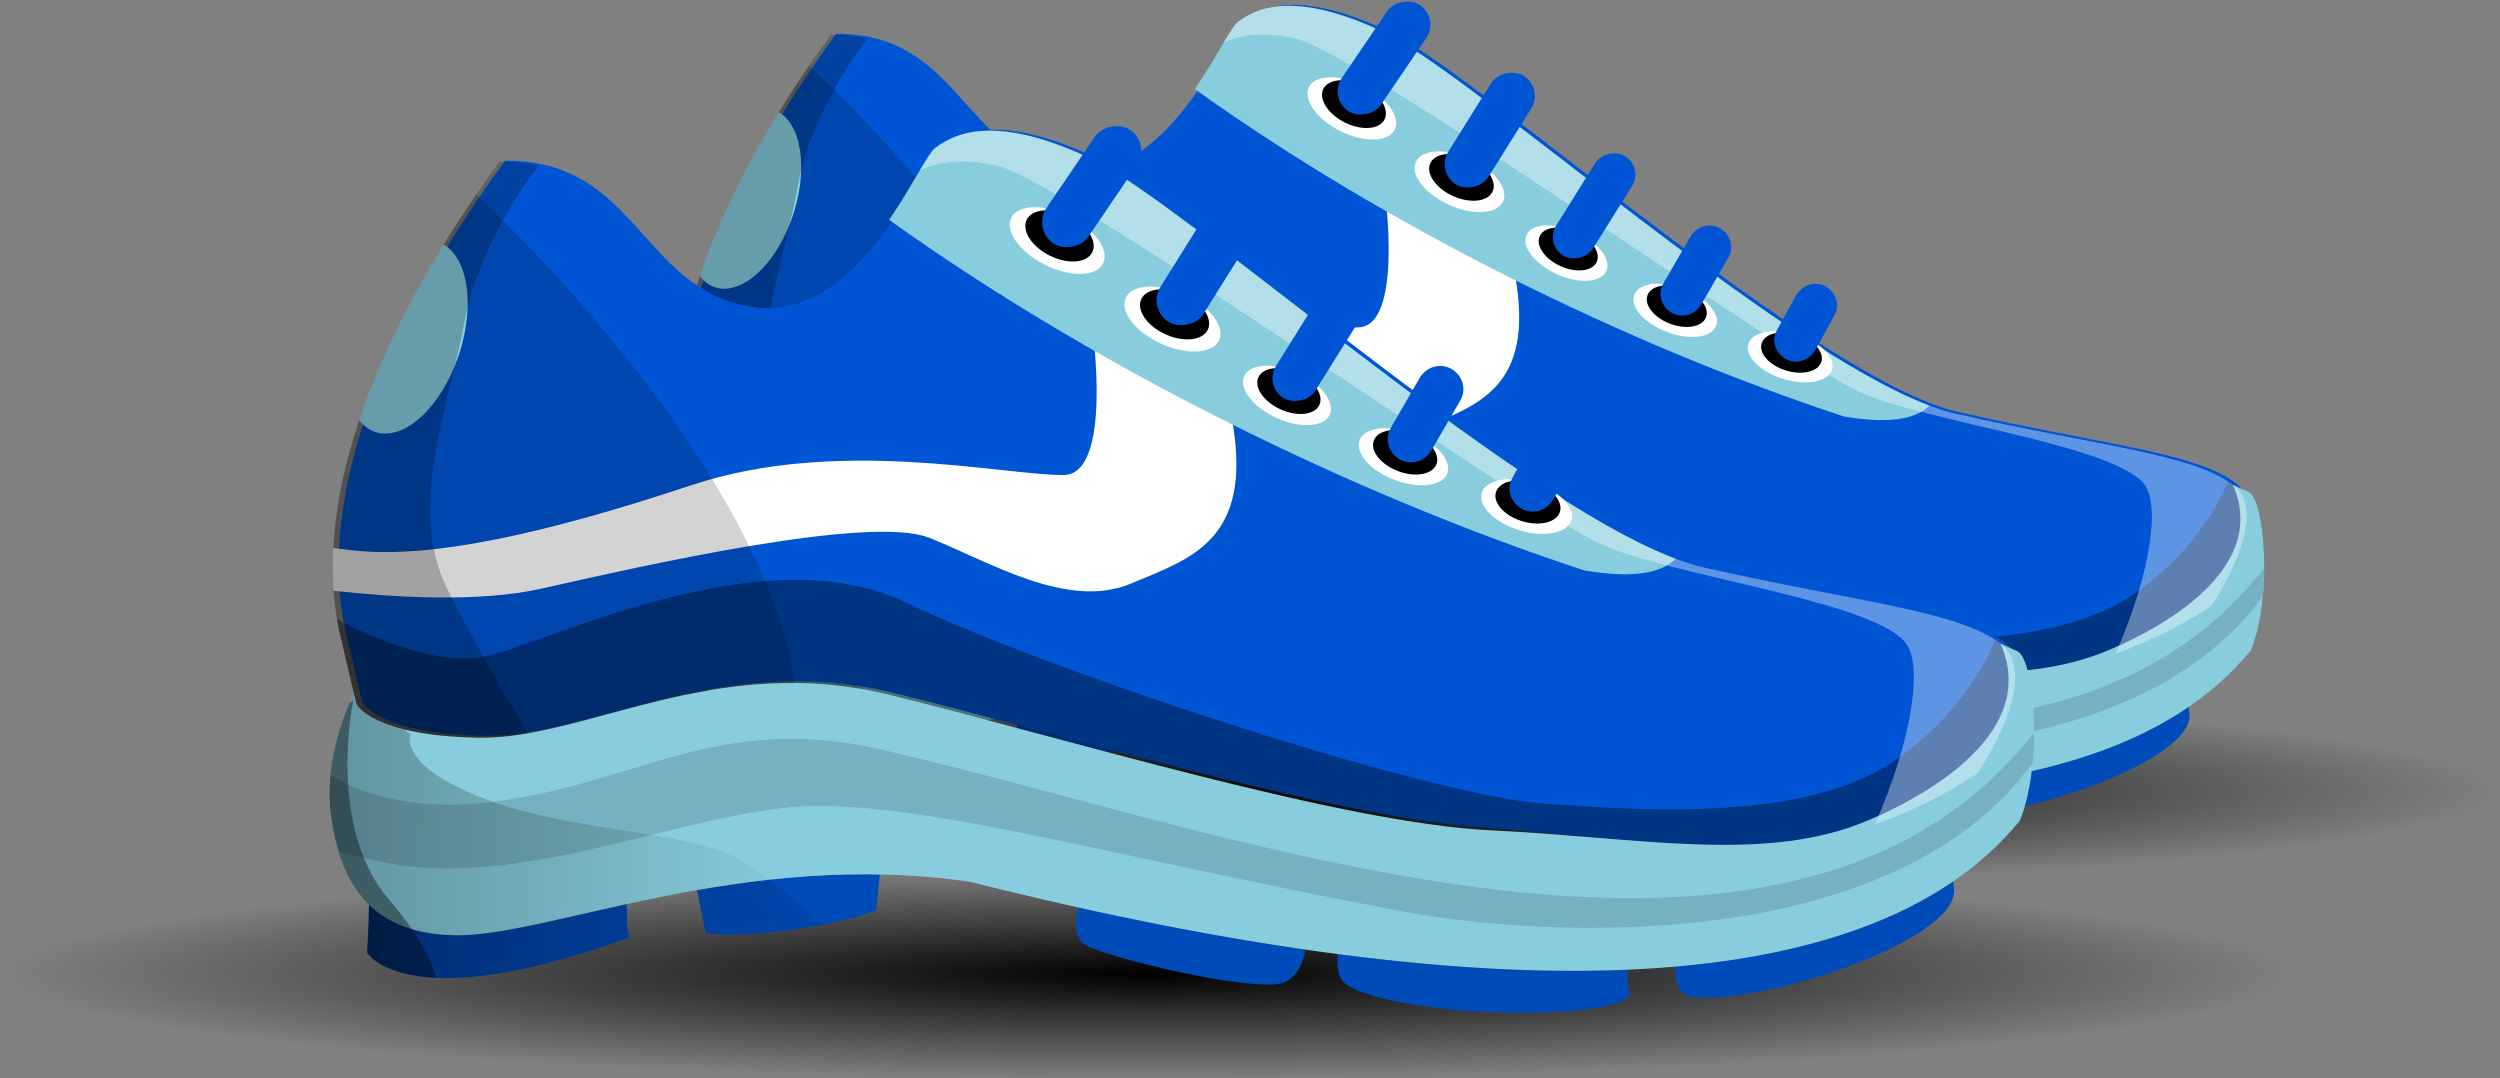 <?xml version="1.0" encoding="UTF-8" standalone="no"?>
<svg
   xmlns:dc="http://purl.org/dc/elements/1.1/"
   xmlns:cc="http://creativecommons.org/ns#"
   xmlns:rdf="http://www.w3.org/1999/02/22-rdf-syntax-ns#"
   xmlns:svg="http://www.w3.org/2000/svg"
   xmlns="http://www.w3.org/2000/svg"
   xmlns:xlink="http://www.w3.org/1999/xlink"
   xmlns:sodipodi="http://sodipodi.sourceforge.net/DTD/sodipodi-0.dtd"
   xmlns:inkscape="http://www.inkscape.org/namespaces/inkscape"
   width="123.46mm"
   height="53.235mm"
   viewBox="0 0 123.46 53.235"
   version="1.1"
   id="svg8"
   inkscape:version="1.0.2-2 (e86c870879, 2021-01-15)"
   sodipodi:docname="shoes.svg">
  <rect x="0" y="0" width="123.46" height="53.235" fill="#808080" stroke="none"/>
  <defs
     id="defs2">
    <linearGradient
       inkscape:collect="always"
       id="linearGradient1719">
      <stop
         style="stop-color:#000000;stop-opacity:1;"
         offset="0"
         id="stop1715" />
      <stop
         style="stop-color:#000000;stop-opacity:0;"
         offset="1"
         id="stop1717" />
    </linearGradient>
    <linearGradient
       inkscape:collect="always"
       id="linearGradient1291">
      <stop
         style="stop-color:#000000;stop-opacity:1;"
         offset="0"
         id="stop1287" />
      <stop
         style="stop-color:#000000;stop-opacity:0;"
         offset="1"
         id="stop1289" />
    </linearGradient>
    <linearGradient
       inkscape:collect="always"
       id="linearGradient1283">
      <stop
         style="stop-color:#000000;stop-opacity:1;"
         offset="0"
         id="stop1279" />
      <stop
         style="stop-color:#000000;stop-opacity:0;"
         offset="1"
         id="stop1281" />
    </linearGradient>
    <linearGradient
       inkscape:collect="always"
       xlink:href="#linearGradient1283"
       id="linearGradient1285"
       x1="-2134.452"
       y1="865.941"
       x2="-1858.681"
       y2="860.89"
       gradientUnits="userSpaceOnUse" />
    <linearGradient
       inkscape:collect="always"
       xlink:href="#linearGradient1291"
       id="linearGradient1293"
       x1="-2109.198"
       y1="932.611"
       x2="-1797.061"
       y2="901.296"
       gradientUnits="userSpaceOnUse" />
    <radialGradient
       inkscape:collect="always"
       xlink:href="#linearGradient1719"
       id="radialGradient1749"
       gradientUnits="userSpaceOnUse"
       gradientTransform="matrix(0.646,0,0,0.059,434.332,-94.335)"
       cx="-561.673"
       cy="153.369"
       fx="-561.673"
       fy="153.369"
       r="81.643" />
    <linearGradient
       inkscape:collect="always"
       xlink:href="#linearGradient1291"
       id="linearGradient333"
       gradientUnits="userSpaceOnUse"
       x1="-2109.198"
       y1="932.611"
       x2="-1797.061"
       y2="901.296" />
    <linearGradient
       inkscape:collect="always"
       xlink:href="#linearGradient1283"
       id="linearGradient335"
       gradientUnits="userSpaceOnUse"
       x1="-2134.452"
       y1="865.941"
       x2="-1858.681"
       y2="860.89" />
    <radialGradient
       inkscape:collect="always"
       xlink:href="#linearGradient1719"
       id="radialGradient337"
       gradientUnits="userSpaceOnUse"
       gradientTransform="matrix(0.691,0,0,0.064,445.756,-86.052)"
       cx="-561.673"
       cy="153.369"
       fx="-561.673"
       fy="153.369"
       r="81.643" />
  </defs>
  <sodipodi:namedview
     id="base"
     pagecolor="#ffffff"
     bordercolor="#666666"
     borderopacity="1.0"
     inkscape:pageopacity="0.0"
     inkscape:pageshadow="2"
     inkscape:zoom="1.979899"
     inkscape:cx="248.77106"
     inkscape:cy="103.08177"
     inkscape:document-units="mm"
     inkscape:current-layer="layer1"
     showgrid="false"
     showborder="true"
     inkscape:snap-global="false"
     inkscape:window-width="1920"
     inkscape:window-height="1017"
     inkscape:window-x="-8"
     inkscape:window-y="-8"
     inkscape:window-maximized="1"
     inkscape:document-rotation="0" />
  <g
     inkscape:label="Layer 1"
     inkscape:groupmode="layer"
     id="layer1"
     transform="translate(-0.929,124.326)">
    <ellipse
       ry="4.853"
       rx="52.715"
       cy="-85.219"
       cx="71.675"
       id="ellipse1747"
       style="opacity:1;fill:url(#radialGradient1749);fill-opacity:1;fill-rule:nonzero;stroke:none;stroke-width:0.257;stroke-linecap:round;stroke-linejoin:round;stroke-miterlimit:4;stroke-dasharray:1.027, 1.027;stroke-dashoffset:0;stroke-opacity:1;paint-order:fill markers stroke" />
    <g
       id="g1273" />
    <g
       id="g1419"
       transform="matrix(0.297,0.014,-0.014,0.297,205.732,-151.802)">
      <path
         sodipodi:nodetypes="cccsscccsscsc"
         inkscape:connector-curvature="0"
         id="path1218"
         d="m -544.695,123.809 c -13.886,20.955 -27.526,49.977 -21.382,73.766 l 3.207,11.225 c 0,0 2.673,4.811 19.243,4.276 16.571,-0.535 35.814,-14.967 63.076,-9.622 27.262,5.345 71.094,16.571 94.079,16.571 30.551,1.257 50.394,5.04 74.835,-12.294 0,0 9.622,-15.502 2.673,-20.312 -6.949,-4.811 -22.451,-5.345 -46.505,-9.622 -24.054,-4.276 -82.319,-52.385 -97.821,-58.799 -15.502,-6.414 -21.382,-2.673 -24.054,-0.535 -2.673,2.138 -11.225,28.331 -28.331,26.192 -17.105,-2.138 -18.709,-21.916 -39.021,-20.847 z"
         style="fill:#0055d4;stroke:none;stroke-width:0.265px;stroke-linecap:butt;stroke-linejoin:miter;stroke-opacity:1" />
      <path
         id="path1230"
         transform="scale(0.265)"
         d="m -1188.84,848.635 c -38.643,29.182 -92.308,48.403 -160.203,57.564 -0.046,6.345 1.756,15.806 10.086,17.32 43.378,2.869 158.407,-41.997 150.512,-71.721 z m -627.881,25.611 c -38.269,1.059 -74.086,6.931 -106.5,14.207 l 6.457,24.965 c 25.156,2.217 77.912,-8.269 98.994,-18.184 z m 117.035,13.824 c -1.357,6.392 -2.243,16.228 3.639,20.803 9.091,7.071 105.057,25.253 119.199,17.172 7.909,-4.52 10.444,-12.985 11.145,-19.572 -41.923,-4.058 -86.61,-10.192 -133.982,-18.402 z m -264.217,10.506 c -41.532,11.139 -75.418,22.057 -98.828,22.924 -23.802,0.882 -40.293,-5.355 -51.828,-15.518 l 0.309,10.467 v 17.678 c 0,0 24.636,37.682 153.088,-16.268 -1.571,-1.071 -2.358,-11.151 -2.74,-19.283 z m 2.74,19.283 c 0.293,0.2 0.611,0.099 0.961,-0.4 -0.324,0.137 -0.638,0.265 -0.961,0.4 z m 414.512,-9.67 c -0.498,5.971 0.077,14.201 6.168,17.855 33.005,17.886 155.449,14.323 165.664,-2.02 -1.507,-4.52 -2.013,-10.161 -2.143,-14.693 -49.82,4.501 -106.479,4.126 -169.69,-1.143 z"
         style="fill:#004bba;fill-opacity:1;stroke:none;stroke-width:1px;stroke-linecap:butt;stroke-linejoin:miter;stroke-opacity:1"
         inkscape:connector-curvature="0" />
      <path
         id="path1235"
         transform="scale(0.265)"
         d="m -1863.188,704.082 c -73.96,-0.554 -156.028,43.102 -187.422,52.762 -29.415,9.051 -71.196,-7.795 -90.49,-16.916 0.49,2.283 1.012,4.556 1.596,6.814 l 12.123,42.428 c 0,0 10.101,18.182 72.731,16.162 62.63,-2.02 135.361,-56.568 238.397,-36.365 103.036,20.203 268.701,62.629 355.574,62.629 115.467,4.752 190.464,19.048 282.842,-46.467 0,0 36.365,-58.589 10.102,-76.771 -0.969,-0.671 -1.994,-1.313 -3.051,-1.941 -6.225,16.562 -21.011,45.908 -53.518,71.643 -48.487,38.386 -137.381,38.386 -207.082,36.365 -69.701,-2.02 -294.964,-64.651 -377.797,-100.006 -16.825,-7.182 -35.151,-10.195 -54.004,-10.336 z"
         style="opacity:0.377;fill:#000000;fill-opacity:1;stroke:none;stroke-width:1px;stroke-linecap:butt;stroke-linejoin:miter;stroke-opacity:1"
         inkscape:connector-curvature="0" />
      <path
         sodipodi:nodetypes="csscccsssccc"
         inkscape:connector-curvature="0"
         id="path1315"
         transform="scale(0.265)"
         d="m -1707.158,550.773 c 0,0 15.456,83.445 -13.131,84.854 -36.153,1.781 -133.341,-16.163 -217.184,16.162 -83.843,32.325 -150.512,50.507 -195.969,47.477 l -11.777,-0.785 c -0.042,8.416 0.408,16.744 1.385,24.953 33.251,2.15 84.731,3.149 121.508,-6.996 58.589,-16.162 189.909,-52.527 225.264,-40.405 35.355,12.122 82.781,38.604 119.199,21.213 33.999,-16.236 70.711,-28.285 54.549,-98.996 -16.163,-70.711 -17.174,-38.385 -17.174,-38.385 z"
         style="fill:#ffffff;fill-opacity:1;stroke:none;stroke-width:1px;stroke-linecap:butt;stroke-linejoin:miter;stroke-opacity:1" />
      <g
         id="g1242">
        <path
           style="fill:#87cdde;stroke:none;stroke-width:1px;stroke-linecap:butt;stroke-linejoin:miter;stroke-opacity:1"
           d="m -1167.736,708.357 c 29.628,59.308 -63.739,102.735 -72.731,107.076 -58.589,28.284 -133.34,16.162 -220.213,16.162 -86.873,0 -252.539,-42.426 -355.574,-62.629 -103.035,-20.203 -175.767,34.345 -238.397,36.365 -62.629,2.02 -72.731,-16.162 -72.731,-16.162 l -1.758,-6.152 c 0,4.8e-4 -0.264,0.092 -0.264,0.092 0,0 -16.163,36.364 -10.102,70.709 6.061,34.345 22.224,69.702 76.773,67.682 54.548,-2.02 165.665,-58.589 299.005,-45.457 322,65.037 532.568,42.622 612.152,-64.651 12.122,-34.345 4.041,-94.954 -6.061,-98.994 z"
           transform="scale(0.265)"
           id="path1220"
           inkscape:connector-curvature="0"
           sodipodi:nodetypes="ccssscccsscccc" />
        <path
           style="fill:#75b1c0;fill-opacity:1;stroke:none;stroke-width:1px;stroke-linecap:butt;stroke-linejoin:miter;stroke-opacity:1"
           d="m -1145.686,759.596 c -134.828,190.003 -463.944,80.028 -662.488,43.715 -103.035,-22.223 -147.481,22.224 -232.334,38.387 -49.563,9.441 -81.868,-0.42 -100.188,-10.254 -0.395,7.288 -0.131,14.88 1.191,22.375 1.466,8.31 3.652,15.783 6.881,22.322 l 21.404,3.943 c 76.772,14.142 163.112,-29.57 233.822,-41.691 70.711,-12.122 182.361,17.447 372.269,43.711 99.629,12.342 287.375,5.43 359.428,-104.986 0.273,-5.87 0.261,-11.778 0.014,-17.521 z"
           transform="scale(0.265)"
           id="path1225"
           inkscape:connector-curvature="0" />
      </g>
      <path
         id="path1244"
         transform="scale(0.265)"
         d="m -2071.375,487.768 c -47.652,77.024 -89.472,176.34 -68.129,258.975 l 12.123,42.428 c 0,0 10.101,18.182 72.731,16.162 50.814,-1.639 108.28,-37.855 183.184,-40.672 -25.352,-122.162 -170.899,-252.011 -199.908,-276.893 z"
         style="opacity:0.172;fill:#000000;fill-opacity:1;stroke:none;stroke-width:1px;stroke-linecap:butt;stroke-linejoin:miter;stroke-opacity:1"
         inkscape:connector-curvature="0" />
      <path
         id="path1249"
         transform="scale(0.265)"
         d="m -2089.045,517.963 c -18.219,33.021 -34.318,68.852 -44.561,104.959 a 32.325,58.589 15.47 0 0 9.789,6.541 32.325,58.589 15.47 0 0 46.781,-47.844 32.325,58.589 15.47 0 0 -12.01,-63.656 z"
         style="opacity:1;fill:#87cdde;fill-opacity:1;fill-rule:nonzero;stroke:none;stroke-width:0.408;stroke-linecap:round;stroke-linejoin:round;stroke-miterlimit:4;stroke-dasharray:none;stroke-dashoffset:0;stroke-opacity:1;paint-order:fill markers stroke"
         inkscape:connector-curvature="0" />
      <path
         id="path1305"
         transform="scale(0.265)"
         d="m -2051.697,467.789 c -2.265,-0.023 -4.595,0.026 -6.994,0.152 -52.484,79.202 -104.035,188.887 -80.812,278.801 l 12.123,42.428 c 0,0 10.101,18.182 72.731,16.162 9.287,-0.3 18.803,-1.772 28.6,-3.967 -15.919,-23.518 -37.464,-56.466 -51.834,-82.906 -25.254,-46.467 -4.04,-104.047 3.031,-155.564 5.958,-43.407 31.206,-82.396 39.031,-93.633 -4.924,-0.9 -10.194,-1.415 -15.875,-1.473 z"
         style="opacity:0.237;fill:#000000;fill-opacity:1;stroke:none;stroke-width:1px;stroke-linecap:butt;stroke-linejoin:miter;stroke-opacity:1"
         inkscape:connector-curvature="0" />
      <path
         sodipodi:nodetypes="sccccss"
         inkscape:connector-curvature="0"
         id="path1254"
         transform="scale(0.265)"
         d="m -1768.244,436.236 c -19.619,-0.232 -29.891,6.704 -35.889,11.502 -4.234,3.387 -12.389,22.746 -25.172,43.494 124.238,80.363 277.683,147.413 416.102,185.811 33.482,4.056 46.595,-2.383 53.227,-9.299 -98.637,-31.827 -297.937,-195.101 -353.242,-217.986 -23.802,-9.849 -41.602,-13.363 -55.025,-13.521 z"
         style="fill:#87cdde;fill-opacity:1;stroke:none;stroke-width:1px;stroke-linecap:butt;stroke-linejoin:miter;stroke-opacity:1" />
      <path
         id="path1259"
         transform="scale(0.265)"
         d="m -1880.957,880.338 c -14.631,2.299 -28.747,5.081 -42.264,8.115 l 6.457,24.965 c 16.362,1.442 44.369,-2.501 67.773,-8.154 -10.245,-8.703 -21.417,-17.649 -31.967,-24.926 z m -82.945,18.238 c -41.532,11.139 -75.418,22.057 -98.828,22.924 -23.802,0.882 -40.293,-5.355 -51.828,-15.518 l 0.309,10.467 v 17.678 c 0,0 24.636,37.682 153.088,-16.268 -1.571,-1.071 -2.358,-11.151 -2.74,-19.283 z m 2.74,19.283 c 0.293,0.2 0.611,0.099 0.961,-0.4 -0.324,0.137 -0.638,0.265 -0.961,0.4 z"
         style="opacity:0.38;fill:url(#linearGradient1293);fill-opacity:1;stroke:none;stroke-width:1px;stroke-linecap:butt;stroke-linejoin:miter;stroke-opacity:1"
         inkscape:connector-curvature="0" />
      <path
         id="path1261"
         transform="scale(0.265)"
         d="m -2129.139,783.018 c 0,4.8e-4 -0.264,0.092 -0.264,0.092 0,0 -16.163,36.364 -10.102,70.709 6.061,34.345 22.225,69.702 76.773,67.682 37.533,-1.39 101.85,-28.607 181.76,-41.172 -7.597,-5.239 -14.853,-9.614 -21.146,-12.367 -32.325,-14.142 -96.974,-10.101 -148.492,-27.273 -51.518,-17.173 -44.447,-35.355 -44.447,-35.355 l -3.916,-2.797 c -23.585,-4.702 -28.408,-13.365 -28.408,-13.365 z"
         style="opacity:0.273;fill:url(#linearGradient1285);fill-opacity:1;stroke:none;stroke-width:1px;stroke-linecap:butt;stroke-linejoin:miter;stroke-opacity:1"
         inkscape:connector-curvature="0" />
      <path
         id="path1295"
         transform="scale(0.265)"
         d="m -2114.559,905.982 0.309,10.467 v 17.678 c 0,0 8.427,12.864 41.059,12.793 -2.484,-7.217 -7.132,-16.535 -15.615,-27.805 -10.58,-2.622 -19.018,-7.201 -25.752,-13.133 z"
         style="opacity:0.393;fill:#000000;fill-opacity:1;stroke:none;stroke-width:1px;stroke-linecap:butt;stroke-linejoin:miter;stroke-opacity:1"
         inkscape:connector-curvature="0" />
      <path
         id="path1297"
         transform="scale(0.265)"
         d="m -2129.402,787.148 c 0,0 -1.522,0.93 -2.096,1.277 -4.153,11.278 -12.681,38.899 -8.006,65.393 4.961,28.114 16.698,56.901 50.711,65.314 -3.913,-5.199 -8.625,-10.806 -14.344,-16.826 -38.386,-40.406 -26.266,-115.158 -26.266,-115.158 z"
         style="opacity:0.393;fill:#000000;fill-opacity:1;stroke:none;stroke-width:1px;stroke-linecap:butt;stroke-linejoin:miter;stroke-opacity:1"
         inkscape:connector-curvature="0" />
      <path
         id="path1310"
         transform="scale(0.265)"
         d="m -1768.244,436.236 c -19.619,-0.232 -29.891,6.704 -35.889,11.502 -1.958,1.566 -4.777,6.6 -8.479,13.557 9.243,-4.719 24.213,-8.793 45.855,-4.465 40.406,8.081 319.206,186.878 361.633,204.051 42.426,17.173 156.575,25.253 180.818,48.486 12.401,11.885 7.877,56.284 -11.797,108.043 18.997,-7.613 38.221,-18.067 58.264,-32.281 0,0 36.365,-58.589 10.102,-76.771 -26.264,-18.183 -84.852,-20.203 -175.766,-36.365 -90.914,-16.162 -311.128,-197.991 -369.717,-222.234 -23.802,-9.849 -41.602,-13.363 -55.025,-13.521 z"
         style="opacity:0.37;fill:#ffffff;fill-opacity:1;stroke:none;stroke-width:1px;stroke-linecap:butt;stroke-linejoin:miter;stroke-opacity:1"
         inkscape:connector-curvature="0" />
      <g
         id="g1334">
        <g
           id="g1328"
           transform="rotate(23.779,-465.916,34.832)">
          <ellipse
             ry="4.209"
             rx="7.951"
             cy="120.936"
             cx="-419.947"
             id="path1322"
             style="opacity:1;fill:#ffffff;fill-opacity:1;fill-rule:nonzero;stroke:none;stroke-width:0.108;stroke-linecap:round;stroke-linejoin:round;stroke-miterlimit:4;stroke-dasharray:none;stroke-dashoffset:0;stroke-opacity:1;paint-order:fill markers stroke" />
          <ellipse
             style="opacity:1;fill:#000000;fill-opacity:1;fill-rule:nonzero;stroke:none;stroke-width:0.082;stroke-linecap:round;stroke-linejoin:round;stroke-miterlimit:4;stroke-dasharray:none;stroke-dashoffset:0;stroke-opacity:1;paint-order:fill markers stroke"
             id="ellipse1324"
             cx="-419.947"
             cy="120.134"
             rx="5.679"
             ry="3.408" />
        </g>
        <rect
           style="opacity:1;fill:#0055d4;fill-opacity:1;fill-rule:nonzero;stroke:none;stroke-width:0.09;stroke-linecap:round;stroke-linejoin:round;stroke-miterlimit:4;stroke-dasharray:none;stroke-dashoffset:0;stroke-opacity:1;paint-order:fill markers stroke"
           id="rect1320"
           width="21.268"
           height="7.877"
           x="-352.981"
           y="-326.165"
           ry="3.939"
           transform="rotate(-58.501)" />
      </g>
      <g
         transform="rotate(-2.192,-153.59,-343.935)"
         id="g1344">
        <g
           transform="rotate(23.779,-465.916,34.832)"
           id="g1340">
          <ellipse
             style="opacity:1;fill:#ffffff;fill-opacity:1;fill-rule:nonzero;stroke:none;stroke-width:0.108;stroke-linecap:round;stroke-linejoin:round;stroke-miterlimit:4;stroke-dasharray:none;stroke-dashoffset:0;stroke-opacity:1;paint-order:fill markers stroke"
             id="ellipse1336"
             cx="-419.947"
             cy="120.936"
             rx="7.951"
             ry="4.209" />
          <ellipse
             ry="3.408"
             rx="5.679"
             cy="120.134"
             cx="-419.947"
             id="ellipse1338"
             style="opacity:1;fill:#000000;fill-opacity:1;fill-rule:nonzero;stroke:none;stroke-width:0.082;stroke-linecap:round;stroke-linejoin:round;stroke-miterlimit:4;stroke-dasharray:none;stroke-dashoffset:0;stroke-opacity:1;paint-order:fill markers stroke" />
        </g>
        <rect
           transform="rotate(-58.501)"
           ry="3.939"
           y="-326.165"
           x="-352.981"
           height="7.877"
           width="21.268"
           id="rect1342"
           style="opacity:1;fill:#0055d4;fill-opacity:1;fill-rule:nonzero;stroke:none;stroke-width:0.09;stroke-linecap:round;stroke-linejoin:round;stroke-miterlimit:4;stroke-dasharray:none;stroke-dashoffset:0;stroke-opacity:1;paint-order:fill markers stroke" />
      </g>
      <g
         id="g1354"
         transform="matrix(0.914,-0.035,0.035,0.914,-7.33,17.625)">
        <g
           id="g1350"
           transform="rotate(23.779,-465.916,34.832)">
          <ellipse
             ry="4.209"
             rx="7.951"
             cy="120.936"
             cx="-419.947"
             id="ellipse1346"
             style="opacity:1;fill:#ffffff;fill-opacity:1;fill-rule:nonzero;stroke:none;stroke-width:0.108;stroke-linecap:round;stroke-linejoin:round;stroke-miterlimit:4;stroke-dasharray:none;stroke-dashoffset:0;stroke-opacity:1;paint-order:fill markers stroke" />
          <ellipse
             style="opacity:1;fill:#000000;fill-opacity:1;fill-rule:nonzero;stroke:none;stroke-width:0.082;stroke-linecap:round;stroke-linejoin:round;stroke-miterlimit:4;stroke-dasharray:none;stroke-dashoffset:0;stroke-opacity:1;paint-order:fill markers stroke"
             id="ellipse1348"
             cx="-419.947"
             cy="120.134"
             rx="5.679"
             ry="3.408" />
        </g>
        <rect
           style="opacity:1;fill:#0055d4;fill-opacity:1;fill-rule:nonzero;stroke:none;stroke-width:0.09;stroke-linecap:round;stroke-linejoin:round;stroke-miterlimit:4;stroke-dasharray:none;stroke-dashoffset:0;stroke-opacity:1;paint-order:fill markers stroke"
           id="rect1352"
           width="21.268"
           height="7.877"
           x="-352.981"
           y="-326.165"
           ry="3.939"
           transform="rotate(-58.501)" />
      </g>
      <g
         transform="matrix(0.91,-0.092,0.092,0.91,1.803,0.67)"
         id="g1364">
        <g
           transform="rotate(23.779,-465.916,34.832)"
           id="g1360">
          <ellipse
             style="opacity:1;fill:#ffffff;fill-opacity:1;fill-rule:nonzero;stroke:none;stroke-width:0.108;stroke-linecap:round;stroke-linejoin:round;stroke-miterlimit:4;stroke-dasharray:none;stroke-dashoffset:0;stroke-opacity:1;paint-order:fill markers stroke"
             id="ellipse1356"
             cx="-419.947"
             cy="120.936"
             rx="7.951"
             ry="4.209" />
          <ellipse
             ry="3.408"
             rx="5.679"
             cy="120.134"
             cx="-419.947"
             id="ellipse1358"
             style="opacity:1;fill:#000000;fill-opacity:1;fill-rule:nonzero;stroke:none;stroke-width:0.082;stroke-linecap:round;stroke-linejoin:round;stroke-miterlimit:4;stroke-dasharray:none;stroke-dashoffset:0;stroke-opacity:1;paint-order:fill markers stroke" />
        </g>
        <path
           sodipodi:nodetypes="sssssss"
           inkscape:connector-curvature="0"
           id="rect1362"
           d="m -349.042,-326.165 9.793,0.275 c 2.181,0.061 3.939,1.757 3.939,3.939 0,2.182 -1.757,4 -3.939,3.939 l -9.793,-0.275 c -2.181,-0.061 -3.939,-1.757 -3.939,-3.939 0,-2.182 1.757,-4 3.939,-3.939 z"
           style="opacity:1;fill:#0055d4;fill-opacity:1;fill-rule:nonzero;stroke:none;stroke-width:0.09;stroke-linecap:round;stroke-linejoin:round;stroke-miterlimit:4;stroke-dasharray:none;stroke-dashoffset:0;stroke-opacity:1;paint-order:fill markers stroke"
           transform="rotate(-58.501)" />
      </g>
      <g
         id="g1374"
         transform="matrix(0.902,-0.15,0.15,0.902,9.909,-18.06)">
        <g
           id="g1370"
           transform="rotate(23.779,-465.916,34.832)">
          <ellipse
             ry="4.209"
             rx="7.951"
             cy="120.936"
             cx="-419.947"
             id="ellipse1366"
             style="opacity:1;fill:#ffffff;fill-opacity:1;fill-rule:nonzero;stroke:none;stroke-width:0.108;stroke-linecap:round;stroke-linejoin:round;stroke-miterlimit:4;stroke-dasharray:none;stroke-dashoffset:0;stroke-opacity:1;paint-order:fill markers stroke" />
          <ellipse
             style="opacity:1;fill:#000000;fill-opacity:1;fill-rule:nonzero;stroke:none;stroke-width:0.082;stroke-linecap:round;stroke-linejoin:round;stroke-miterlimit:4;stroke-dasharray:none;stroke-dashoffset:0;stroke-opacity:1;paint-order:fill markers stroke"
             id="ellipse1368"
             cx="-419.947"
             cy="120.134"
             rx="5.679"
             ry="3.408" />
        </g>
        <path
           sodipodi:nodetypes="sssssss"
           inkscape:connector-curvature="0"
           id="rect1372"
           d="m -349.042,-326.165 7.126,0.489 c 2.177,0.149 3.939,1.757 3.939,3.939 0,2.182 -1.762,4.088 -3.939,3.939 l -7.126,-0.489 c -2.177,-0.149 -3.939,-1.757 -3.939,-3.939 0,-2.182 1.762,-4.088 3.939,-3.939 z"
           style="opacity:1;fill:#0055d4;fill-opacity:1;fill-rule:nonzero;stroke:none;stroke-width:0.09;stroke-linecap:round;stroke-linejoin:round;stroke-miterlimit:4;stroke-dasharray:none;stroke-dashoffset:0;stroke-opacity:1;paint-order:fill markers stroke"
           transform="rotate(-58.501)" />
      </g>
    </g>
    <ellipse
       ry="5.197"
       rx="56.453"
       cy="-76.288"
       cx="57.382"
       id="ellipse247"
       style="opacity:1;fill:url(#radialGradient337);fill-opacity:1;fill-rule:nonzero;stroke:none;stroke-width:0.275;stroke-linecap:round;stroke-linejoin:round;stroke-miterlimit:4;stroke-dasharray:1.1, 1.1;stroke-dashoffset:0;stroke-opacity:1;paint-order:fill markers stroke" />
    <g
       id="g331"
       transform="matrix(0.318,0.015,-0.015,0.318,200.945,-147.594)">
      <path
         sodipodi:nodetypes="cccsscccsscsc"
         inkscape:connector-curvature="0"
         id="path249"
         d="m -544.695,123.809 c -13.886,20.955 -27.526,49.977 -21.382,73.766 l 3.207,11.225 c 0,0 2.673,4.811 19.243,4.276 16.571,-0.535 35.814,-14.967 63.076,-9.622 27.262,5.345 71.094,16.571 94.079,16.571 30.551,1.257 50.394,5.04 74.835,-12.294 0,0 9.622,-15.502 2.673,-20.312 -6.949,-4.811 -22.451,-5.345 -46.505,-9.622 -24.054,-4.276 -82.319,-52.385 -97.821,-58.799 -15.502,-6.414 -21.382,-2.673 -24.054,-0.535 -2.673,2.138 -11.225,28.331 -28.331,26.192 -17.105,-2.138 -18.709,-21.916 -39.021,-20.847 z"
         style="fill:#0055d4;stroke:none;stroke-width:0.265px;stroke-linecap:butt;stroke-linejoin:miter;stroke-opacity:1" />
      <path
         id="path251"
         transform="scale(0.265)"
         d="m -1188.84,848.635 c -38.643,29.182 -92.308,48.403 -160.203,57.564 -0.046,6.345 1.756,15.806 10.086,17.32 43.378,2.869 158.407,-41.997 150.512,-71.721 z m -627.881,25.611 c -38.269,1.059 -74.086,6.931 -106.5,14.207 l 6.457,24.965 c 25.156,2.217 77.912,-8.269 98.994,-18.184 z m 117.035,13.824 c -1.357,6.392 -2.243,16.228 3.639,20.803 9.091,7.071 105.057,25.253 119.199,17.172 7.909,-4.52 10.444,-12.985 11.145,-19.572 -41.923,-4.058 -86.61,-10.192 -133.982,-18.402 z m -264.217,10.506 c -41.532,11.139 -75.418,22.057 -98.828,22.924 -23.802,0.882 -40.293,-5.355 -51.828,-15.518 l 0.309,10.467 v 17.678 c 0,0 24.636,37.682 153.088,-16.268 -1.571,-1.071 -2.358,-11.151 -2.74,-19.283 z m 2.74,19.283 c 0.293,0.2 0.611,0.099 0.961,-0.4 -0.324,0.137 -0.638,0.265 -0.961,0.4 z m 414.512,-9.67 c -0.498,5.971 0.077,14.201 6.168,17.855 33.005,17.886 155.449,14.323 165.664,-2.02 -1.507,-4.52 -2.013,-10.161 -2.143,-14.693 -49.82,4.501 -106.479,4.126 -169.69,-1.143 z"
         style="fill:#004bba;fill-opacity:1;stroke:none;stroke-width:1px;stroke-linecap:butt;stroke-linejoin:miter;stroke-opacity:1"
         inkscape:connector-curvature="0" />
      <path
         id="path253"
         transform="scale(0.265)"
         d="m -1863.188,704.082 c -73.96,-0.554 -156.028,43.102 -187.422,52.762 -29.415,9.051 -71.196,-7.795 -90.49,-16.916 0.49,2.283 1.012,4.556 1.596,6.814 l 12.123,42.428 c 0,0 10.101,18.182 72.731,16.162 62.63,-2.02 135.361,-56.568 238.397,-36.365 103.036,20.203 268.701,62.629 355.574,62.629 115.467,4.752 190.464,19.048 282.842,-46.467 0,0 36.365,-58.589 10.102,-76.771 -0.969,-0.671 -1.994,-1.313 -3.051,-1.941 -6.225,16.562 -21.011,45.908 -53.518,71.643 -48.487,38.386 -137.381,38.386 -207.082,36.365 -69.701,-2.02 -294.964,-64.651 -377.797,-100.006 -16.825,-7.182 -35.151,-10.195 -54.004,-10.336 z"
         style="opacity:0.377;fill:#000000;fill-opacity:1;stroke:none;stroke-width:1px;stroke-linecap:butt;stroke-linejoin:miter;stroke-opacity:1"
         inkscape:connector-curvature="0" />
      <path
         sodipodi:nodetypes="csscccsssccc"
         inkscape:connector-curvature="0"
         id="path255"
         transform="scale(0.265)"
         d="m -1707.158,550.773 c 0,0 15.456,83.445 -13.131,84.854 -36.153,1.781 -133.341,-16.163 -217.184,16.162 -83.843,32.325 -150.512,50.507 -195.969,47.477 l -11.777,-0.785 c -0.042,8.416 0.408,16.744 1.385,24.953 33.251,2.15 84.731,3.149 121.508,-6.996 58.589,-16.162 189.909,-52.527 225.264,-40.405 35.355,12.122 82.781,38.604 119.199,21.213 33.999,-16.236 70.711,-28.285 54.549,-98.996 -16.163,-70.711 -17.174,-38.385 -17.174,-38.385 z"
         style="fill:#ffffff;fill-opacity:1;stroke:none;stroke-width:1px;stroke-linecap:butt;stroke-linejoin:miter;stroke-opacity:1" />
      <g
         id="g261">
        <path
           style="fill:#87cdde;stroke:none;stroke-width:1px;stroke-linecap:butt;stroke-linejoin:miter;stroke-opacity:1"
           d="m -1167.736,708.357 c 29.628,59.308 -63.739,102.735 -72.731,107.076 -58.589,28.284 -133.34,16.162 -220.213,16.162 -86.873,0 -252.539,-42.426 -355.574,-62.629 -103.035,-20.203 -175.767,34.345 -238.397,36.365 -62.629,2.02 -72.731,-16.162 -72.731,-16.162 l -1.758,-6.152 c 0,4.8e-4 -0.264,0.092 -0.264,0.092 0,0 -16.163,36.364 -10.102,70.709 6.061,34.345 22.224,69.702 76.773,67.682 54.548,-2.02 165.665,-58.589 299.005,-45.457 322,65.037 532.568,42.622 612.152,-64.651 12.122,-34.345 4.041,-94.954 -6.061,-98.994 z"
           transform="scale(0.265)"
           id="path257"
           inkscape:connector-curvature="0"
           sodipodi:nodetypes="ccssscccsscccc" />
        <path
           style="fill:#75b1c0;fill-opacity:1;stroke:none;stroke-width:1px;stroke-linecap:butt;stroke-linejoin:miter;stroke-opacity:1"
           d="m -1145.686,759.596 c -134.828,190.003 -463.944,80.028 -662.488,43.715 -103.035,-22.223 -147.481,22.224 -232.334,38.387 -49.563,9.441 -81.868,-0.42 -100.188,-10.254 -0.395,7.288 -0.131,14.88 1.191,22.375 1.466,8.31 3.652,15.783 6.881,22.322 l 21.404,3.943 c 76.772,14.142 163.112,-29.57 233.822,-41.691 70.711,-12.122 182.361,17.447 372.269,43.711 99.629,12.342 287.375,5.43 359.428,-104.986 0.273,-5.87 0.261,-11.778 0.014,-17.521 z"
           transform="scale(0.265)"
           id="path259"
           inkscape:connector-curvature="0" />
      </g>
      <path
         id="path263"
         transform="scale(0.265)"
         d="m -2071.375,487.768 c -47.652,77.024 -89.472,176.34 -68.129,258.975 l 12.123,42.428 c 0,0 10.101,18.182 72.731,16.162 50.814,-1.639 108.28,-37.855 183.184,-40.672 -25.352,-122.162 -170.899,-252.011 -199.908,-276.893 z"
         style="opacity:0.172;fill:#000000;fill-opacity:1;stroke:none;stroke-width:1px;stroke-linecap:butt;stroke-linejoin:miter;stroke-opacity:1"
         inkscape:connector-curvature="0" />
      <path
         id="path265"
         transform="scale(0.265)"
         d="m -2089.045,517.963 c -18.219,33.021 -34.318,68.852 -44.561,104.959 a 32.325,58.589 15.47 0 0 9.789,6.541 32.325,58.589 15.47 0 0 46.781,-47.844 32.325,58.589 15.47 0 0 -12.01,-63.656 z"
         style="opacity:1;fill:#87cdde;fill-opacity:1;fill-rule:nonzero;stroke:none;stroke-width:0.408;stroke-linecap:round;stroke-linejoin:round;stroke-miterlimit:4;stroke-dasharray:none;stroke-dashoffset:0;stroke-opacity:1;paint-order:fill markers stroke"
         inkscape:connector-curvature="0" />
      <path
         id="path267"
         transform="scale(0.265)"
         d="m -2051.697,467.789 c -2.265,-0.023 -4.595,0.026 -6.994,0.152 -52.484,79.202 -104.035,188.887 -80.812,278.801 l 12.123,42.428 c 0,0 10.101,18.182 72.731,16.162 9.287,-0.3 18.803,-1.772 28.6,-3.967 -15.919,-23.518 -37.464,-56.466 -51.834,-82.906 -25.254,-46.467 -4.04,-104.047 3.031,-155.564 5.958,-43.407 31.206,-82.396 39.031,-93.633 -4.924,-0.9 -10.194,-1.415 -15.875,-1.473 z"
         style="opacity:0.237;fill:#000000;fill-opacity:1;stroke:none;stroke-width:1px;stroke-linecap:butt;stroke-linejoin:miter;stroke-opacity:1"
         inkscape:connector-curvature="0" />
      <path
         sodipodi:nodetypes="sccccss"
         inkscape:connector-curvature="0"
         id="path269"
         transform="scale(0.265)"
         d="m -1768.244,436.236 c -19.619,-0.232 -29.891,6.704 -35.889,11.502 -4.234,3.387 -12.389,22.746 -25.172,43.494 124.238,80.363 277.683,147.413 416.102,185.811 33.482,4.056 46.595,-2.383 53.227,-9.299 -98.637,-31.827 -297.937,-195.101 -353.242,-217.986 -23.802,-9.849 -41.602,-13.363 -55.025,-13.521 z"
         style="fill:#87cdde;fill-opacity:1;stroke:none;stroke-width:1px;stroke-linecap:butt;stroke-linejoin:miter;stroke-opacity:1" />
      <path
         id="path271"
         transform="scale(0.265)"
         d="m -1880.957,880.338 c -14.631,2.299 -28.747,5.081 -42.264,8.115 l 6.457,24.965 c 16.362,1.442 44.369,-2.501 67.773,-8.154 -10.245,-8.703 -21.417,-17.649 -31.967,-24.926 z m -82.945,18.238 c -41.532,11.139 -75.418,22.057 -98.828,22.924 -23.802,0.882 -40.293,-5.355 -51.828,-15.518 l 0.309,10.467 v 17.678 c 0,0 24.636,37.682 153.088,-16.268 -1.571,-1.071 -2.358,-11.151 -2.74,-19.283 z m 2.74,19.283 c 0.293,0.2 0.611,0.099 0.961,-0.4 -0.324,0.137 -0.638,0.265 -0.961,0.4 z"
         style="opacity:0.38;fill:url(#linearGradient333);fill-opacity:1;stroke:none;stroke-width:1px;stroke-linecap:butt;stroke-linejoin:miter;stroke-opacity:1"
         inkscape:connector-curvature="0" />
      <path
         id="path273"
         transform="scale(0.265)"
         d="m -2129.139,783.018 c 0,4.8e-4 -0.264,0.092 -0.264,0.092 0,0 -16.163,36.364 -10.102,70.709 6.061,34.345 22.225,69.702 76.773,67.682 37.533,-1.39 101.85,-28.607 181.76,-41.172 -7.597,-5.239 -14.853,-9.614 -21.146,-12.367 -32.325,-14.142 -96.974,-10.101 -148.492,-27.273 -51.518,-17.173 -44.447,-35.355 -44.447,-35.355 l -3.916,-2.797 c -23.585,-4.702 -28.408,-13.365 -28.408,-13.365 z"
         style="opacity:0.273;fill:url(#linearGradient335);fill-opacity:1;stroke:none;stroke-width:1px;stroke-linecap:butt;stroke-linejoin:miter;stroke-opacity:1"
         inkscape:connector-curvature="0" />
      <path
         id="path275"
         transform="scale(0.265)"
         d="m -2114.559,905.982 0.309,10.467 v 17.678 c 0,0 8.427,12.864 41.059,12.793 -2.484,-7.217 -7.132,-16.535 -15.615,-27.805 -10.58,-2.622 -19.018,-7.201 -25.752,-13.133 z"
         style="opacity:0.393;fill:#000000;fill-opacity:1;stroke:none;stroke-width:1px;stroke-linecap:butt;stroke-linejoin:miter;stroke-opacity:1"
         inkscape:connector-curvature="0" />
      <path
         id="path277"
         transform="scale(0.265)"
         d="m -2129.402,787.148 c 0,0 -1.522,0.93 -2.096,1.277 -4.153,11.278 -12.681,38.899 -8.006,65.393 4.961,28.114 16.698,56.901 50.711,65.314 -3.913,-5.199 -8.625,-10.806 -14.344,-16.826 -38.386,-40.406 -26.266,-115.158 -26.266,-115.158 z"
         style="opacity:0.393;fill:#000000;fill-opacity:1;stroke:none;stroke-width:1px;stroke-linecap:butt;stroke-linejoin:miter;stroke-opacity:1"
         inkscape:connector-curvature="0" />
      <path
         id="path279"
         transform="scale(0.265)"
         d="m -1768.244,436.236 c -19.619,-0.232 -29.891,6.704 -35.889,11.502 -1.958,1.566 -4.777,6.6 -8.479,13.557 9.243,-4.719 24.213,-8.793 45.855,-4.465 40.406,8.081 319.206,186.878 361.633,204.051 42.426,17.173 156.575,25.253 180.818,48.486 12.401,11.885 7.877,56.284 -11.797,108.043 18.997,-7.613 38.221,-18.067 58.264,-32.281 0,0 36.365,-58.589 10.102,-76.771 -26.264,-18.183 -84.852,-20.203 -175.766,-36.365 -90.914,-16.162 -311.128,-197.991 -369.717,-222.234 -23.802,-9.849 -41.602,-13.363 -55.025,-13.521 z"
         style="opacity:0.37;fill:#ffffff;fill-opacity:1;stroke:none;stroke-width:1px;stroke-linecap:butt;stroke-linejoin:miter;stroke-opacity:1"
         inkscape:connector-curvature="0" />
      <g
         id="g289">
        <g
           id="g285"
           transform="rotate(23.779,-465.916,34.832)">
          <ellipse
             ry="4.209"
             rx="7.951"
             cy="120.936"
             cx="-419.947"
             id="ellipse281"
             style="opacity:1;fill:#ffffff;fill-opacity:1;fill-rule:nonzero;stroke:none;stroke-width:0.108;stroke-linecap:round;stroke-linejoin:round;stroke-miterlimit:4;stroke-dasharray:none;stroke-dashoffset:0;stroke-opacity:1;paint-order:fill markers stroke" />
          <ellipse
             style="opacity:1;fill:#000000;fill-opacity:1;fill-rule:nonzero;stroke:none;stroke-width:0.082;stroke-linecap:round;stroke-linejoin:round;stroke-miterlimit:4;stroke-dasharray:none;stroke-dashoffset:0;stroke-opacity:1;paint-order:fill markers stroke"
             id="ellipse283"
             cx="-419.947"
             cy="120.134"
             rx="5.679"
             ry="3.408" />
        </g>
        <rect
           style="opacity:1;fill:#0055d4;fill-opacity:1;fill-rule:nonzero;stroke:none;stroke-width:0.09;stroke-linecap:round;stroke-linejoin:round;stroke-miterlimit:4;stroke-dasharray:none;stroke-dashoffset:0;stroke-opacity:1;paint-order:fill markers stroke"
           id="rect287"
           width="21.268"
           height="7.877"
           x="-352.981"
           y="-326.165"
           ry="3.939"
           transform="rotate(-58.501)" />
      </g>
      <g
         transform="rotate(-2.192,-153.59,-343.935)"
         id="g299">
        <g
           transform="rotate(23.779,-465.916,34.832)"
           id="g295">
          <ellipse
             style="opacity:1;fill:#ffffff;fill-opacity:1;fill-rule:nonzero;stroke:none;stroke-width:0.108;stroke-linecap:round;stroke-linejoin:round;stroke-miterlimit:4;stroke-dasharray:none;stroke-dashoffset:0;stroke-opacity:1;paint-order:fill markers stroke"
             id="ellipse291"
             cx="-419.947"
             cy="120.936"
             rx="7.951"
             ry="4.209" />
          <ellipse
             ry="3.408"
             rx="5.679"
             cy="120.134"
             cx="-419.947"
             id="ellipse293"
             style="opacity:1;fill:#000000;fill-opacity:1;fill-rule:nonzero;stroke:none;stroke-width:0.082;stroke-linecap:round;stroke-linejoin:round;stroke-miterlimit:4;stroke-dasharray:none;stroke-dashoffset:0;stroke-opacity:1;paint-order:fill markers stroke" />
        </g>
        <rect
           transform="rotate(-58.501)"
           ry="3.939"
           y="-326.165"
           x="-352.981"
           height="7.877"
           width="21.268"
           id="rect297"
           style="opacity:1;fill:#0055d4;fill-opacity:1;fill-rule:nonzero;stroke:none;stroke-width:0.09;stroke-linecap:round;stroke-linejoin:round;stroke-miterlimit:4;stroke-dasharray:none;stroke-dashoffset:0;stroke-opacity:1;paint-order:fill markers stroke" />
      </g>
      <g
         id="g309"
         transform="matrix(0.914,-0.035,0.035,0.914,-7.33,17.625)">
        <g
           id="g305"
           transform="rotate(23.779,-465.916,34.832)">
          <ellipse
             ry="4.209"
             rx="7.951"
             cy="120.936"
             cx="-419.947"
             id="ellipse301"
             style="opacity:1;fill:#ffffff;fill-opacity:1;fill-rule:nonzero;stroke:none;stroke-width:0.108;stroke-linecap:round;stroke-linejoin:round;stroke-miterlimit:4;stroke-dasharray:none;stroke-dashoffset:0;stroke-opacity:1;paint-order:fill markers stroke" />
          <ellipse
             style="opacity:1;fill:#000000;fill-opacity:1;fill-rule:nonzero;stroke:none;stroke-width:0.082;stroke-linecap:round;stroke-linejoin:round;stroke-miterlimit:4;stroke-dasharray:none;stroke-dashoffset:0;stroke-opacity:1;paint-order:fill markers stroke"
             id="ellipse303"
             cx="-419.947"
             cy="120.134"
             rx="5.679"
             ry="3.408" />
        </g>
        <rect
           style="opacity:1;fill:#0055d4;fill-opacity:1;fill-rule:nonzero;stroke:none;stroke-width:0.09;stroke-linecap:round;stroke-linejoin:round;stroke-miterlimit:4;stroke-dasharray:none;stroke-dashoffset:0;stroke-opacity:1;paint-order:fill markers stroke"
           id="rect307"
           width="21.268"
           height="7.877"
           x="-352.981"
           y="-326.165"
           ry="3.939"
           transform="rotate(-58.501)" />
      </g>
      <g
         transform="matrix(0.91,-0.092,0.092,0.91,1.803,0.67)"
         id="g319">
        <g
           transform="rotate(23.779,-465.916,34.832)"
           id="g315">
          <ellipse
             style="opacity:1;fill:#ffffff;fill-opacity:1;fill-rule:nonzero;stroke:none;stroke-width:0.108;stroke-linecap:round;stroke-linejoin:round;stroke-miterlimit:4;stroke-dasharray:none;stroke-dashoffset:0;stroke-opacity:1;paint-order:fill markers stroke"
             id="ellipse311"
             cx="-419.947"
             cy="120.936"
             rx="7.951"
             ry="4.209" />
          <ellipse
             ry="3.408"
             rx="5.679"
             cy="120.134"
             cx="-419.947"
             id="ellipse313"
             style="opacity:1;fill:#000000;fill-opacity:1;fill-rule:nonzero;stroke:none;stroke-width:0.082;stroke-linecap:round;stroke-linejoin:round;stroke-miterlimit:4;stroke-dasharray:none;stroke-dashoffset:0;stroke-opacity:1;paint-order:fill markers stroke" />
        </g>
        <path
           sodipodi:nodetypes="sssssss"
           inkscape:connector-curvature="0"
           id="path317"
           d="m -349.042,-326.165 9.793,0.275 c 2.181,0.061 3.939,1.757 3.939,3.939 0,2.182 -1.757,4 -3.939,3.939 l -9.793,-0.275 c -2.181,-0.061 -3.939,-1.757 -3.939,-3.939 0,-2.182 1.757,-4 3.939,-3.939 z"
           style="opacity:1;fill:#0055d4;fill-opacity:1;fill-rule:nonzero;stroke:none;stroke-width:0.09;stroke-linecap:round;stroke-linejoin:round;stroke-miterlimit:4;stroke-dasharray:none;stroke-dashoffset:0;stroke-opacity:1;paint-order:fill markers stroke"
           transform="rotate(-58.501)" />
      </g>
      <g
         id="g329"
         transform="matrix(0.902,-0.15,0.15,0.902,9.909,-18.06)">
        <g
           id="g325"
           transform="rotate(23.779,-465.916,34.832)">
          <ellipse
             ry="4.209"
             rx="7.951"
             cy="120.936"
             cx="-419.947"
             id="ellipse321"
             style="opacity:1;fill:#ffffff;fill-opacity:1;fill-rule:nonzero;stroke:none;stroke-width:0.108;stroke-linecap:round;stroke-linejoin:round;stroke-miterlimit:4;stroke-dasharray:none;stroke-dashoffset:0;stroke-opacity:1;paint-order:fill markers stroke" />
          <ellipse
             style="opacity:1;fill:#000000;fill-opacity:1;fill-rule:nonzero;stroke:none;stroke-width:0.082;stroke-linecap:round;stroke-linejoin:round;stroke-miterlimit:4;stroke-dasharray:none;stroke-dashoffset:0;stroke-opacity:1;paint-order:fill markers stroke"
             id="ellipse323"
             cx="-419.947"
             cy="120.134"
             rx="5.679"
             ry="3.408" />
        </g>
        <path
           sodipodi:nodetypes="sssssss"
           inkscape:connector-curvature="0"
           id="path327"
           d="m -349.042,-326.165 7.126,0.489 c 2.177,0.149 3.939,1.757 3.939,3.939 0,2.182 -1.762,4.088 -3.939,3.939 l -7.126,-0.489 c -2.177,-0.149 -3.939,-1.757 -3.939,-3.939 0,-2.182 1.762,-4.088 3.939,-3.939 z"
           style="opacity:1;fill:#0055d4;fill-opacity:1;fill-rule:nonzero;stroke:none;stroke-width:0.09;stroke-linecap:round;stroke-linejoin:round;stroke-miterlimit:4;stroke-dasharray:none;stroke-dashoffset:0;stroke-opacity:1;paint-order:fill markers stroke"
           transform="rotate(-58.501)" />
      </g>
    </g>
  </g>
</svg>
